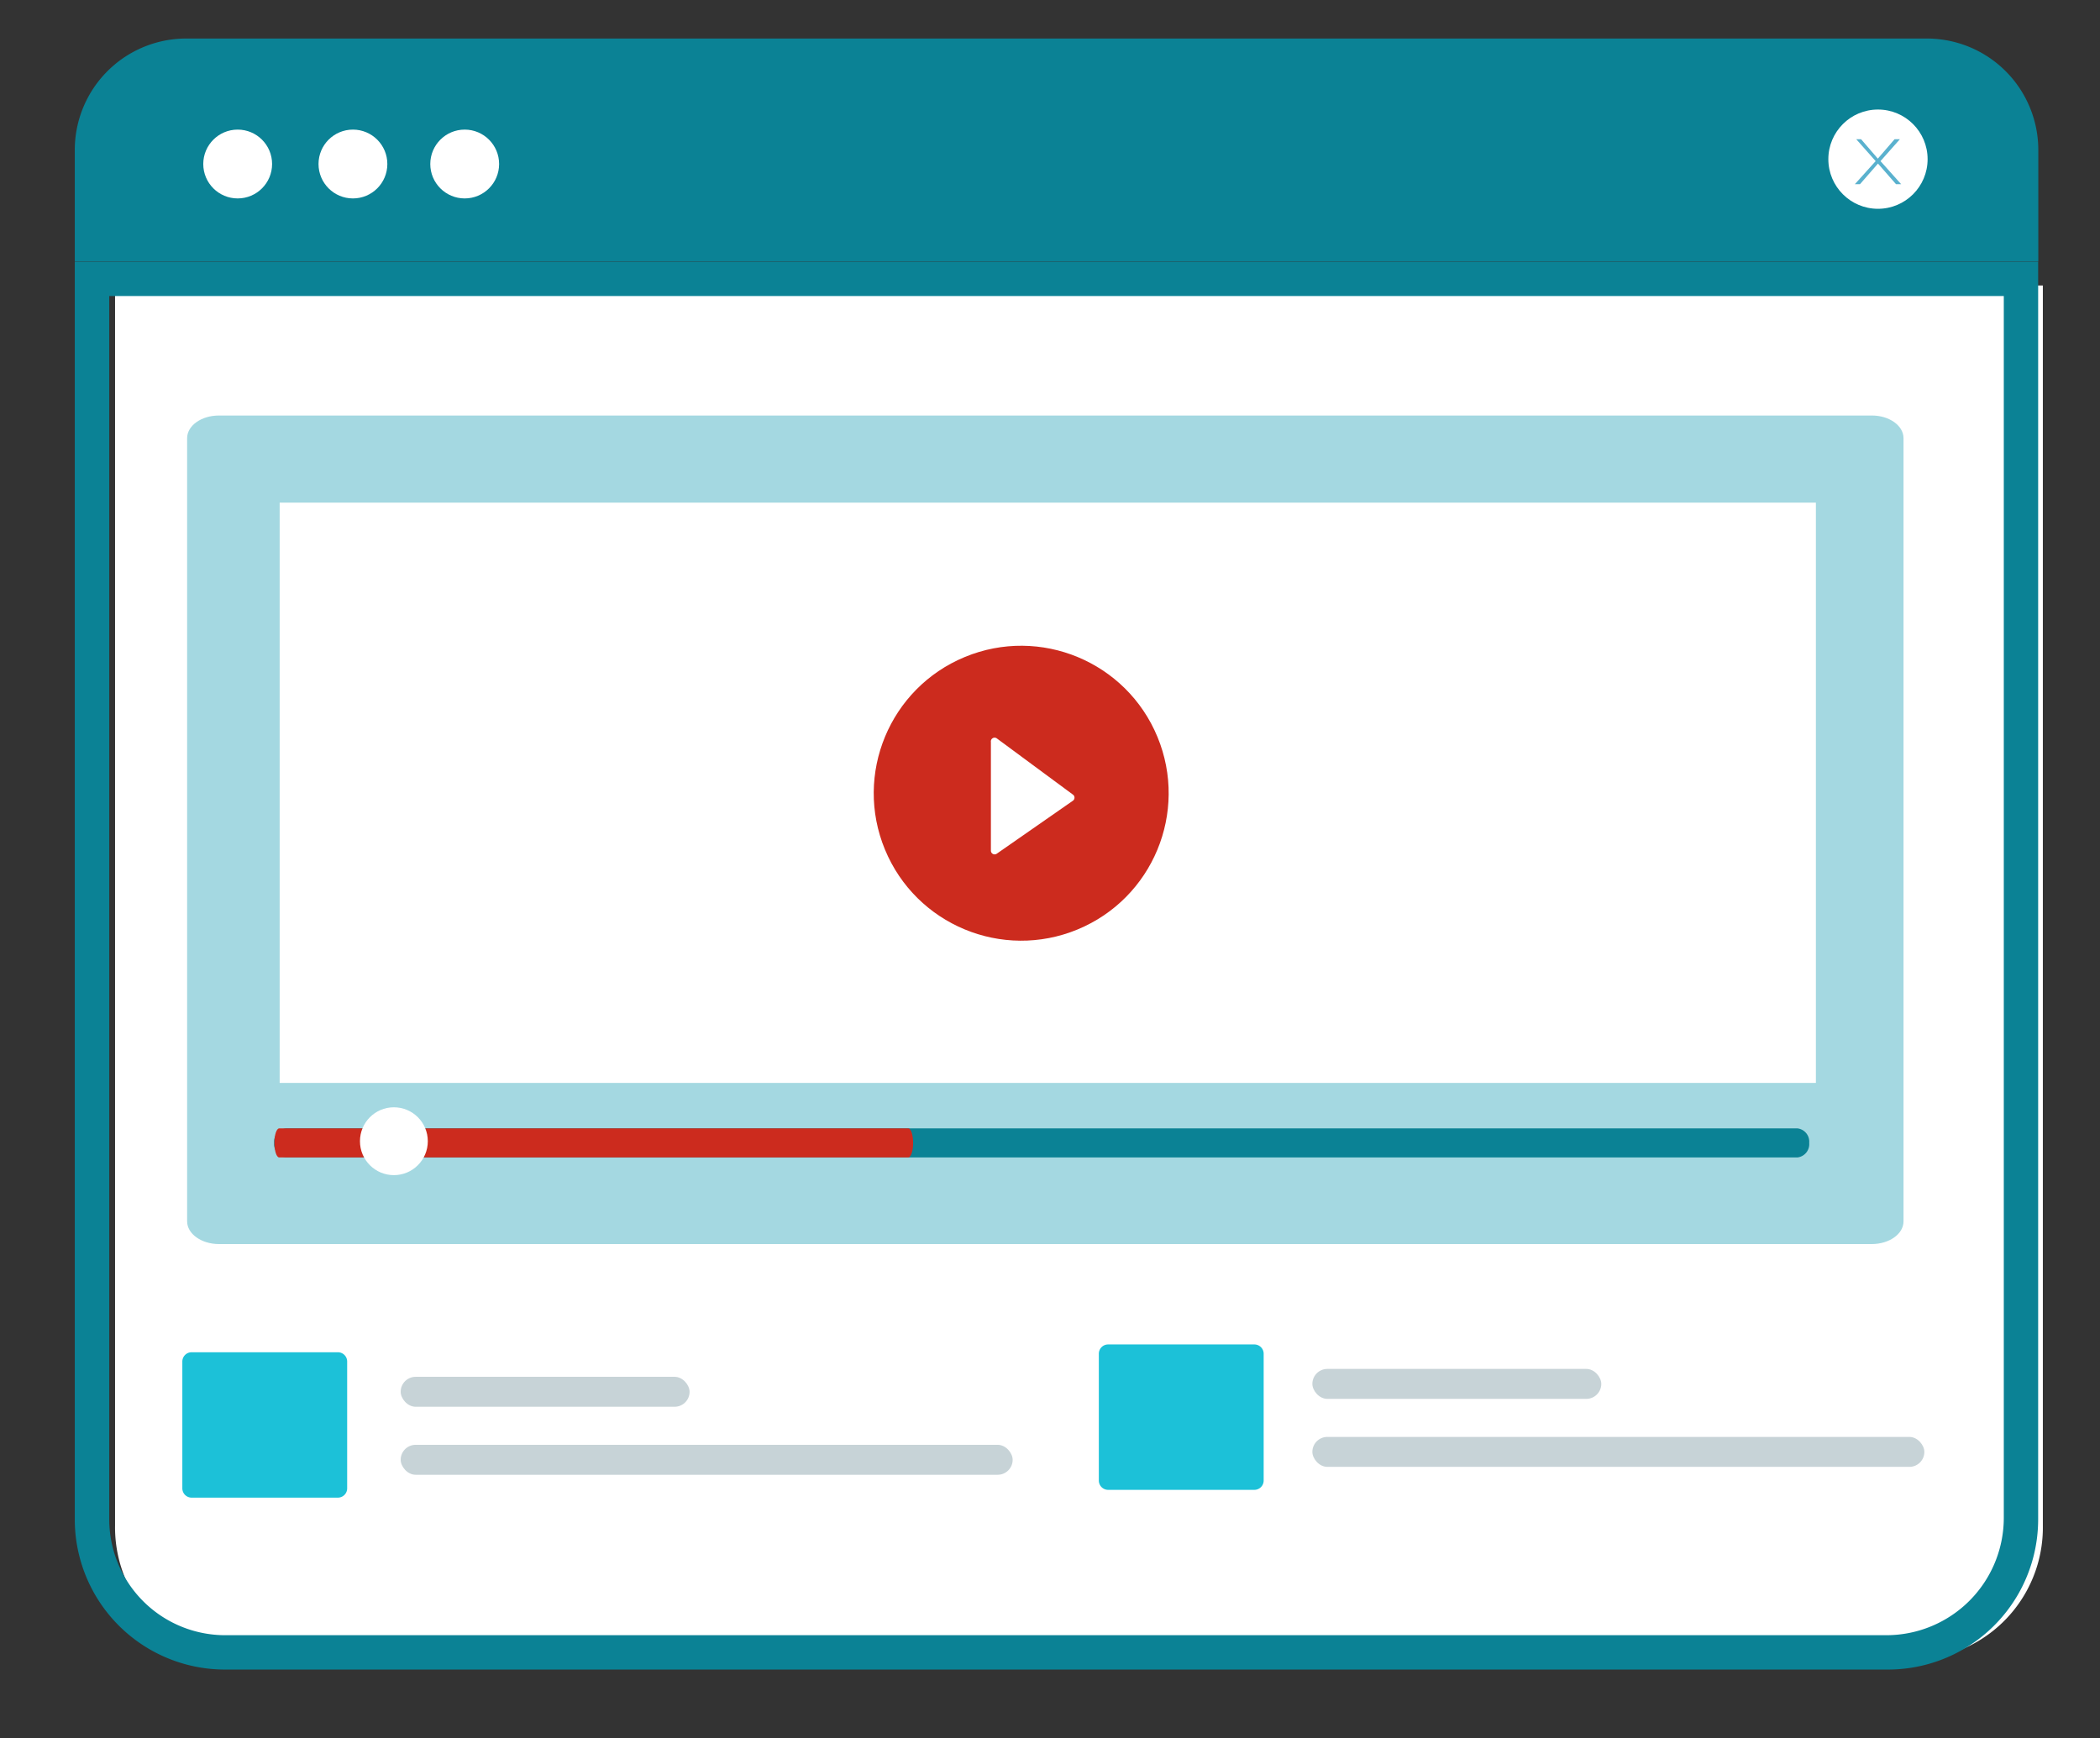 <svg id="Layer_1" data-name="Layer 1" xmlns="http://www.w3.org/2000/svg" viewBox="0 0 433.29 358.67"><rect x="0" y="0" width="433.29" height="358.67" fill="#333333" stroke="none"/><defs><style>.cls-1{fill:#0b8295;}.cls-2{fill:#fff;}.cls-3{fill:#5ab1ce;}.cls-4{fill:none;stroke:#fff;stroke-miterlimit:10;}.cls-5{fill:#a4d8e1;}.cls-6{fill:#cc2b1e;}.cls-7{fill:#c7d3d7;}.cls-8{fill:#1cc1d8;}</style></defs><title>icon_courses</title><path class="cls-1" d="M15.43,8H420.56a0,0,0,0,1,0,0V31a23,23,0,0,1-23,23H38.43a23,23,0,0,1-23-23V8a0,0,0,0,1,0,0Z" transform="translate(435.99 61.95) rotate(180)"/><path class="cls-2" d="M51.42,342.42a27.27,27.27,0,0,1-27.68-27.68V58.91H421.5V314.74a27.27,27.27,0,0,1-27.68,27.68Z"/><circle class="cls-2" cx="49.04" cy="33.84" r="7.1"/><circle class="cls-2" cx="72.82" cy="33.84" r="7.1"/><circle class="cls-2" cx="95.88" cy="33.84" r="7.1"/><circle class="cls-2" cx="387.48" cy="32.84" r="10.24"/><path class="cls-3" d="M391.2,38l-3.72-4.25L383.77,38h-1.06L387,33.24l-4-4.51H384l3.45,4,3.45-4H392l-4,4.51L392.26,38Z"/><path class="cls-4" d="M47.68,340.93A27.27,27.27,0,0,1,20,313.26V57.54H418V313.26a27.27,27.27,0,0,1-27.69,27.67Z"/><path class="cls-1" d="M413.44,61.08V313.26a24.23,24.23,0,0,1-24.14,24.12H46.68a23.93,23.93,0,0,1-24.14-24.12V61.08h390.9m7.1-7.09H15.43V313.26a31,31,0,0,0,31.24,31.21H389.29a31,31,0,0,0,31.24-31.21V54Z"/><path class="cls-5" d="M392.75,90.41V252c0,2.59-2.93,4.68-6.57,4.68h-341c-3.62,0-6.57-2.11-6.57-4.68V90.41c0-2.59,2.93-4.68,6.57-4.68h341C389.8,85.71,392.75,87.81,392.75,90.41Z"/><rect class="cls-2" x="57.7" y="103.71" width="316.97" height="119.72"/><path class="cls-1" d="M59,232.81H370.85a2.76,2.76,0,0,1,2.44,3v0a2.76,2.76,0,0,1-2.44,3H59a2.76,2.76,0,0,1-2.44-3v0A2.76,2.76,0,0,1,59,232.81Z"/><path class="cls-6" d="M57.62,232.81H187.4c.56,0,1,1.34,1,3v0c0,1.65-.45,3-1,3H57.62c-.56,0-1-1.34-1-3v0C56.61,234.15,57.06,232.81,57.62,232.81Z"/><circle class="cls-2" cx="81.27" cy="235.46" r="7"/><circle class="cls-6" cx="210.7" cy="163.65" r="30.42" transform="translate(-46.51 92.83) rotate(-22.44)"/><g id="Layer_1-2" data-name="Layer 1-2"><path class="cls-2" d="M204.45,153.08v22.43a.77.77,0,0,0,1.21.63l15.72-10.94a.77.77,0,0,0,0-1.25l-15.72-11.61a.77.77,0,0,0-1.21.74Z"/></g><rect class="cls-7" x="82.67" y="284.07" width="59.61" height="6.18" rx="3.09" ry="3.09"/><rect class="cls-7" x="82.67" y="298.1" width="126.27" height="6.18" rx="3.09" ry="3.09"/><path class="cls-8" d="M39.56,279H69.69a1.92,1.92,0,0,1,1.94,1.91v26.18A1.92,1.92,0,0,1,69.69,309H39.56a1.92,1.92,0,0,1-1.94-1.91V280.93A1.92,1.92,0,0,1,39.56,279Z"/><rect class="cls-7" x="270.78" y="282.44" width="59.61" height="6.18" rx="3.09" ry="3.09"/><rect class="cls-7" x="270.78" y="296.47" width="126.27" height="6.18" rx="3.09" ry="3.09"/><path class="cls-8" d="M228.66,277.39h30.13a1.92,1.92,0,0,1,1.94,1.91v26.18a1.92,1.92,0,0,1-1.94,1.91H228.66a1.92,1.92,0,0,1-1.94-1.91V279.3A1.92,1.92,0,0,1,228.66,277.39Z"/></svg>